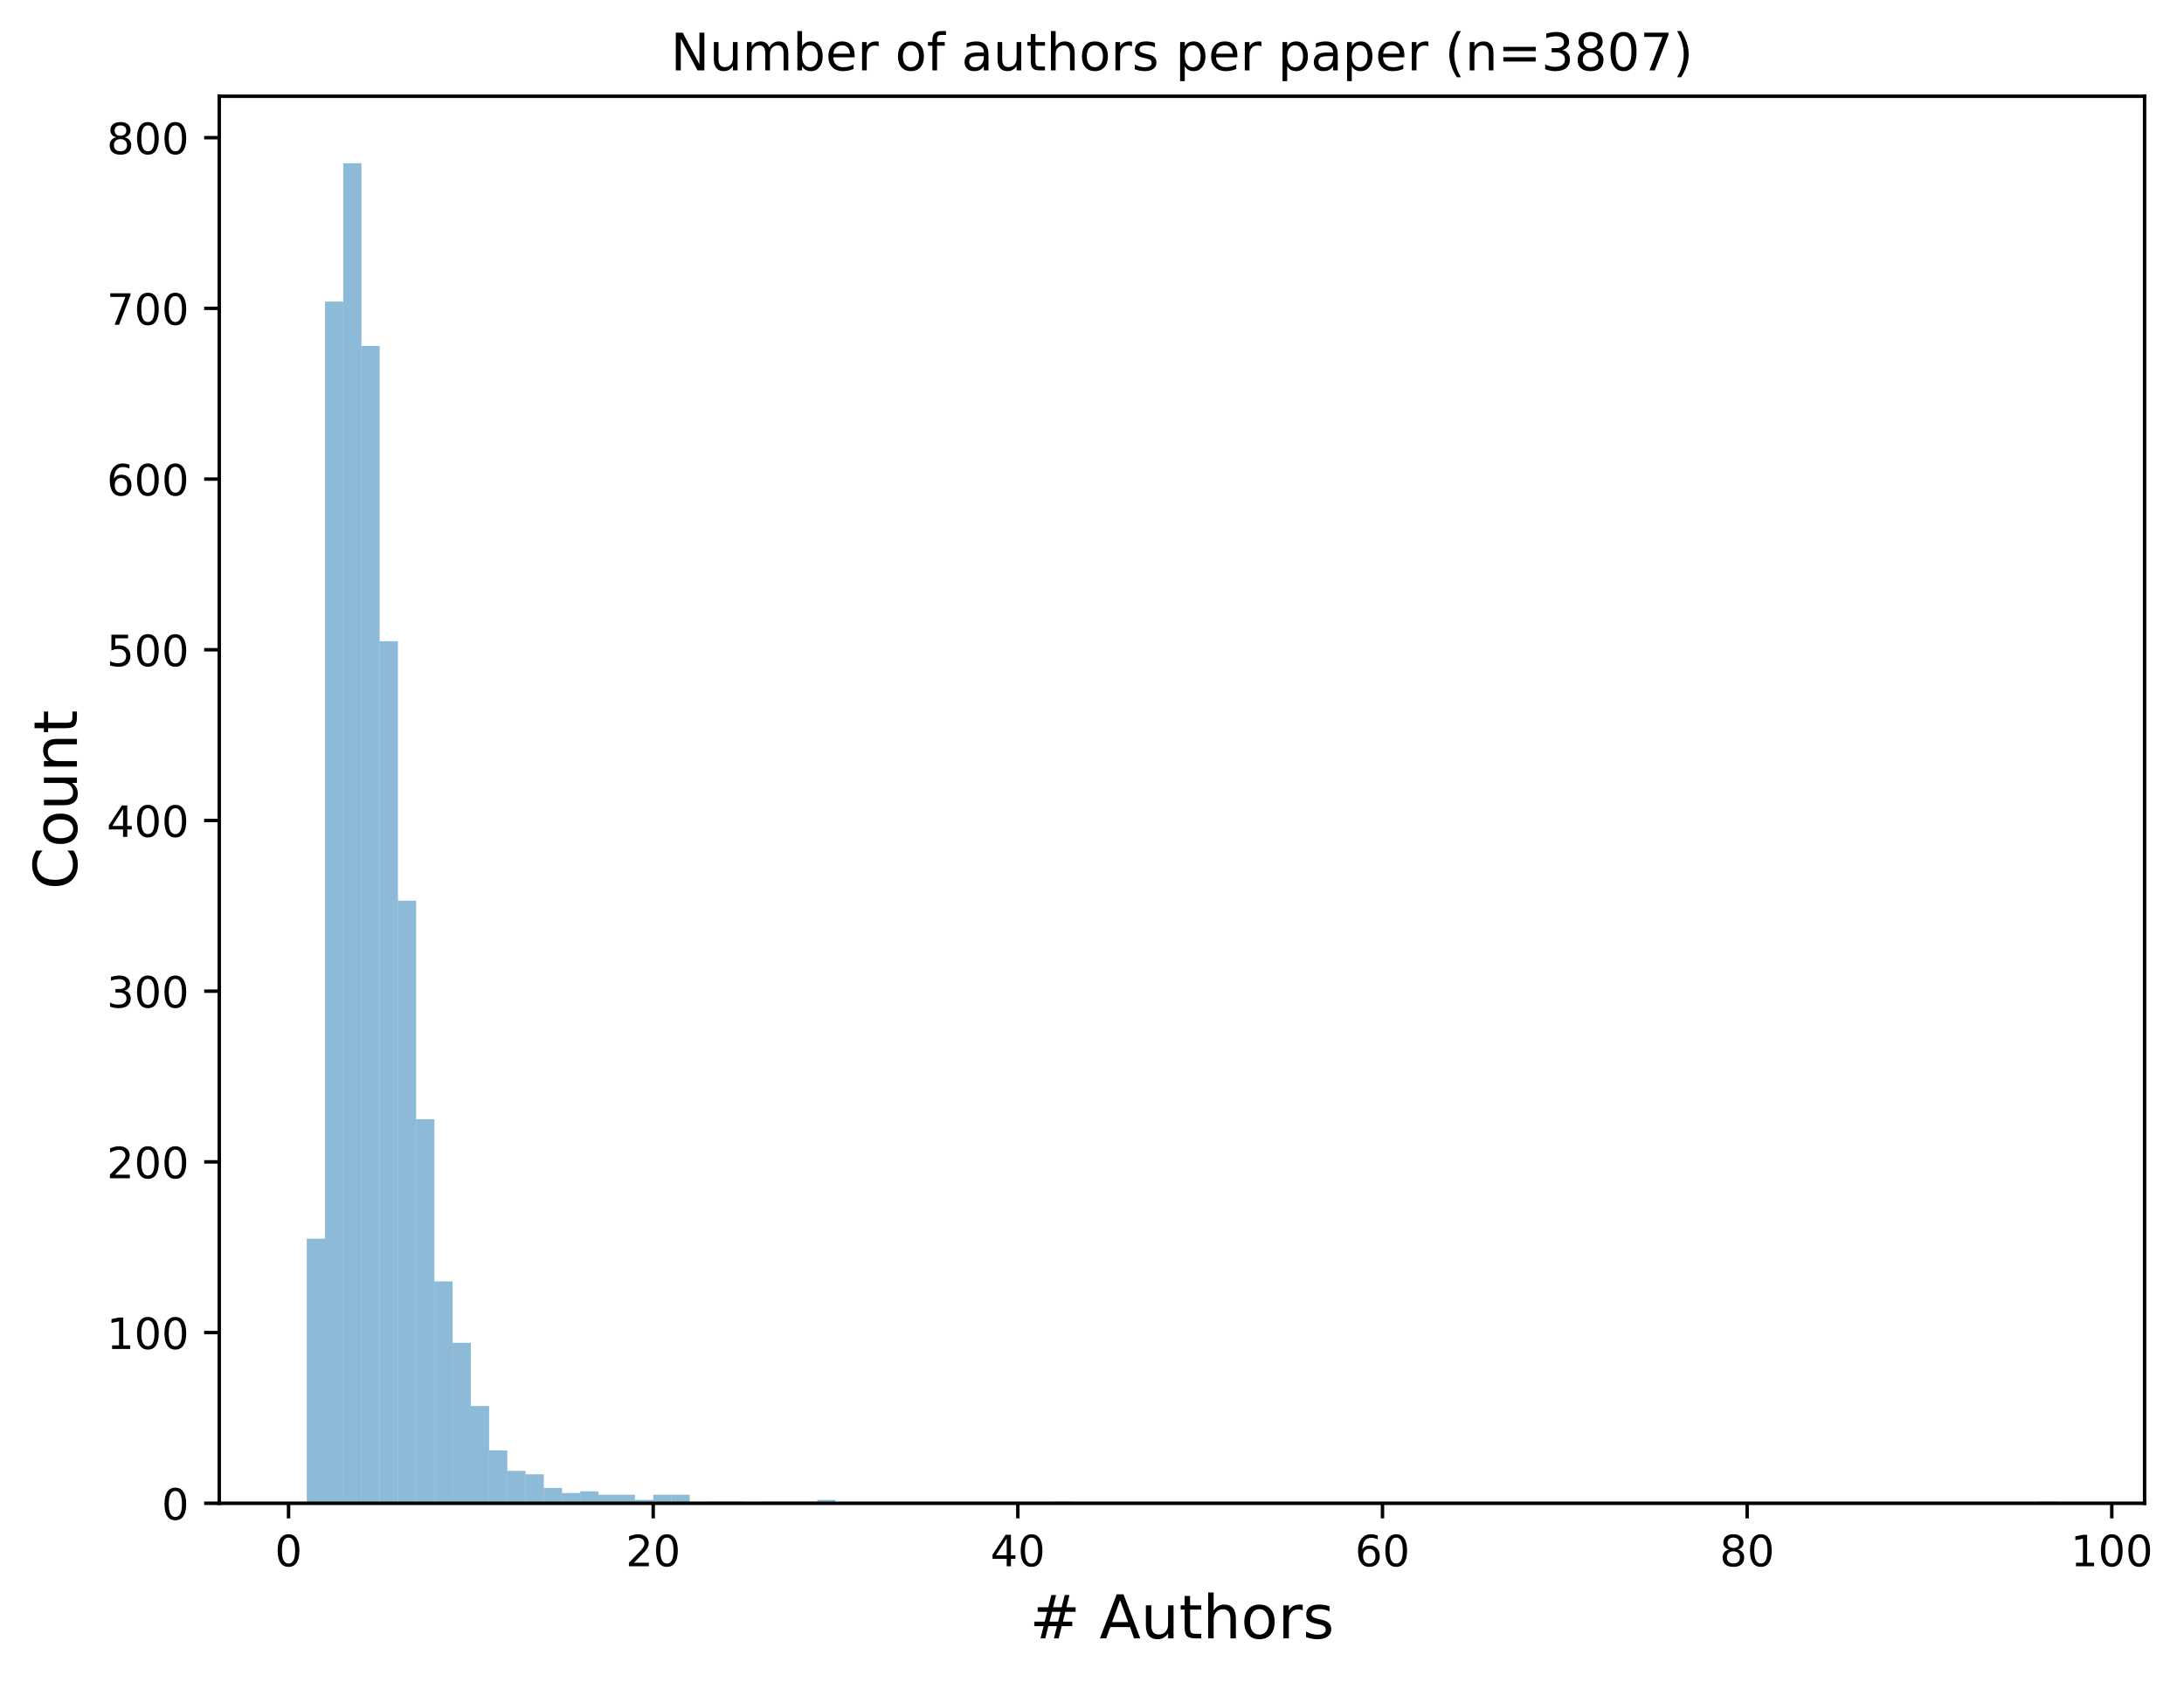 <?xml version="1.0" encoding="utf-8" standalone="no"?>
<!DOCTYPE svg PUBLIC "-//W3C//DTD SVG 1.1//EN"
  "http://www.w3.org/Graphics/SVG/1.1/DTD/svg11.dtd">
<!-- Created with matplotlib (https://matplotlib.org/) -->
<svg height="389.906pt" version="1.1" viewBox="0 0 506.372 389.906" width="506.372pt" xmlns="http://www.w3.org/2000/svg" xmlns:xlink="http://www.w3.org/1999/xlink">
 <defs>
  <style type="text/css">
*{stroke-linecap:butt;stroke-linejoin:round;}
  </style>
 </defs>
 <g id="figure_1">
  <g id="patch_1">
   <path d="M 0 389.906 
L 506.372 389.906 
L 506.372 0 
L 0 0 
z
" style="fill:#ffffff;"/>
  </g>
  <g id="axes_1">
   <g id="patch_2">
    <path d="M 50.837 348.478 
L 497.237 348.478 
L 497.237 22.318 
L 50.837 22.318 
z
" style="fill:#ffffff;"/>
   </g>
   <g id="patch_3">
    <path clip-path="url(#pd2e315e3a5)" d="M 71.128 348.478 
L 75.355 348.478 
L 75.355 287.144 
L 71.128 287.144 
z
" style="fill:#1f77b4;opacity:0.5;"/>
   </g>
   <g id="patch_4">
    <path clip-path="url(#pd2e315e3a5)" d="M 75.355 348.478 
L 79.582 348.478 
L 79.582 69.902 
L 75.355 69.902 
z
" style="fill:#1f77b4;opacity:0.5;"/>
   </g>
   <g id="patch_5">
    <path clip-path="url(#pd2e315e3a5)" d="M 79.582 348.478 
L 83.81 348.478 
L 83.81 37.85 
L 79.582 37.85 
z
" style="fill:#1f77b4;opacity:0.5;"/>
   </g>
   <g id="patch_6">
    <path clip-path="url(#pd2e315e3a5)" d="M 83.81 348.478 
L 88.037 348.478 
L 88.037 80.19 
L 83.81 80.19 
z
" style="fill:#1f77b4;opacity:0.5;"/>
   </g>
   <g id="patch_7">
    <path clip-path="url(#pd2e315e3a5)" d="M 88.037 348.478 
L 92.264 348.478 
L 92.264 148.647 
L 88.037 148.647 
z
" style="fill:#1f77b4;opacity:0.5;"/>
   </g>
   <g id="patch_8">
    <path clip-path="url(#pd2e315e3a5)" d="M 92.264 348.478 
L 96.491 348.478 
L 96.491 208.794 
L 92.264 208.794 
z
" style="fill:#1f77b4;opacity:0.5;"/>
   </g>
   <g id="patch_9">
    <path clip-path="url(#pd2e315e3a5)" d="M 96.491 348.478 
L 100.719 348.478 
L 100.719 259.444 
L 96.491 259.444 
z
" style="fill:#1f77b4;opacity:0.5;"/>
   </g>
   <g id="patch_10">
    <path clip-path="url(#pd2e315e3a5)" d="M 100.719 348.478 
L 104.946 348.478 
L 104.946 297.036 
L 100.719 297.036 
z
" style="fill:#1f77b4;opacity:0.5;"/>
   </g>
   <g id="patch_11">
    <path clip-path="url(#pd2e315e3a5)" d="M 104.946 348.478 
L 109.173 348.478 
L 109.173 311.282 
L 104.946 311.282 
z
" style="fill:#1f77b4;opacity:0.5;"/>
   </g>
   <g id="patch_12">
    <path clip-path="url(#pd2e315e3a5)" d="M 109.173 348.478 
L 113.401 348.478 
L 113.401 325.923 
L 109.173 325.923 
z
" style="fill:#1f77b4;opacity:0.5;"/>
   </g>
   <g id="patch_13">
    <path clip-path="url(#pd2e315e3a5)" d="M 113.401 348.478 
L 117.628 348.478 
L 117.628 336.211 
L 113.401 336.211 
z
" style="fill:#1f77b4;opacity:0.5;"/>
   </g>
   <g id="patch_14">
    <path clip-path="url(#pd2e315e3a5)" d="M 117.628 348.478 
L 121.855 348.478 
L 121.855 340.96 
L 117.628 340.96 
z
" style="fill:#1f77b4;opacity:0.5;"/>
   </g>
   <g id="patch_15">
    <path clip-path="url(#pd2e315e3a5)" d="M 121.855 348.478 
L 126.082 348.478 
L 126.082 341.751 
L 121.855 341.751 
z
" style="fill:#1f77b4;opacity:0.5;"/>
   </g>
   <g id="patch_16">
    <path clip-path="url(#pd2e315e3a5)" d="M 126.082 348.478 
L 130.31 348.478 
L 130.31 344.917 
L 126.082 344.917 
z
" style="fill:#1f77b4;opacity:0.5;"/>
   </g>
   <g id="patch_17">
    <path clip-path="url(#pd2e315e3a5)" d="M 130.31 348.478 
L 134.537 348.478 
L 134.537 346.104 
L 130.31 346.104 
z
" style="fill:#1f77b4;opacity:0.5;"/>
   </g>
   <g id="patch_18">
    <path clip-path="url(#pd2e315e3a5)" d="M 134.537 348.478 
L 138.764 348.478 
L 138.764 345.708 
L 134.537 345.708 
z
" style="fill:#1f77b4;opacity:0.5;"/>
   </g>
   <g id="patch_19">
    <path clip-path="url(#pd2e315e3a5)" d="M 138.764 348.478 
L 142.991 348.478 
L 142.991 346.5 
L 138.764 346.5 
z
" style="fill:#1f77b4;opacity:0.5;"/>
   </g>
   <g id="patch_20">
    <path clip-path="url(#pd2e315e3a5)" d="M 142.991 348.478 
L 147.219 348.478 
L 147.219 346.5 
L 142.991 346.5 
z
" style="fill:#1f77b4;opacity:0.5;"/>
   </g>
   <g id="patch_21">
    <path clip-path="url(#pd2e315e3a5)" d="M 147.219 348.478 
L 151.446 348.478 
L 151.446 347.687 
L 147.219 347.687 
z
" style="fill:#1f77b4;opacity:0.5;"/>
   </g>
   <g id="patch_22">
    <path clip-path="url(#pd2e315e3a5)" d="M 151.446 348.478 
L 155.673 348.478 
L 155.673 346.5 
L 151.446 346.5 
z
" style="fill:#1f77b4;opacity:0.5;"/>
   </g>
   <g id="patch_23">
    <path clip-path="url(#pd2e315e3a5)" d="M 155.673 348.478 
L 159.901 348.478 
L 159.901 346.5 
L 155.673 346.5 
z
" style="fill:#1f77b4;opacity:0.5;"/>
   </g>
   <g id="patch_24">
    <path clip-path="url(#pd2e315e3a5)" d="M 159.901 348.478 
L 164.128 348.478 
L 164.128 348.478 
L 159.901 348.478 
z
" style="fill:#1f77b4;opacity:0.5;"/>
   </g>
   <g id="patch_25">
    <path clip-path="url(#pd2e315e3a5)" d="M 164.128 348.478 
L 168.355 348.478 
L 168.355 348.082 
L 164.128 348.082 
z
" style="fill:#1f77b4;opacity:0.5;"/>
   </g>
   <g id="patch_26">
    <path clip-path="url(#pd2e315e3a5)" d="M 168.355 348.478 
L 172.582 348.478 
L 172.582 348.082 
L 168.355 348.082 
z
" style="fill:#1f77b4;opacity:0.5;"/>
   </g>
   <g id="patch_27">
    <path clip-path="url(#pd2e315e3a5)" d="M 172.582 348.478 
L 176.81 348.478 
L 176.81 348.478 
L 172.582 348.478 
z
" style="fill:#1f77b4;opacity:0.5;"/>
   </g>
   <g id="patch_28">
    <path clip-path="url(#pd2e315e3a5)" d="M 176.81 348.478 
L 181.037 348.478 
L 181.037 348.082 
L 176.81 348.082 
z
" style="fill:#1f77b4;opacity:0.5;"/>
   </g>
   <g id="patch_29">
    <path clip-path="url(#pd2e315e3a5)" d="M 181.037 348.478 
L 185.264 348.478 
L 185.264 348.082 
L 181.037 348.082 
z
" style="fill:#1f77b4;opacity:0.5;"/>
   </g>
   <g id="patch_30">
    <path clip-path="url(#pd2e315e3a5)" d="M 185.264 348.478 
L 189.491 348.478 
L 189.491 348.082 
L 185.264 348.082 
z
" style="fill:#1f77b4;opacity:0.5;"/>
   </g>
   <g id="patch_31">
    <path clip-path="url(#pd2e315e3a5)" d="M 189.491 348.478 
L 193.719 348.478 
L 193.719 347.687 
L 189.491 347.687 
z
" style="fill:#1f77b4;opacity:0.5;"/>
   </g>
   <g id="patch_32">
    <path clip-path="url(#pd2e315e3a5)" d="M 193.719 348.478 
L 197.946 348.478 
L 197.946 348.478 
L 193.719 348.478 
z
" style="fill:#1f77b4;opacity:0.5;"/>
   </g>
   <g id="patch_33">
    <path clip-path="url(#pd2e315e3a5)" d="M 197.946 348.478 
L 202.173 348.478 
L 202.173 348.478 
L 197.946 348.478 
z
" style="fill:#1f77b4;opacity:0.5;"/>
   </g>
   <g id="patch_34">
    <path clip-path="url(#pd2e315e3a5)" d="M 202.173 348.478 
L 206.401 348.478 
L 206.401 348.478 
L 202.173 348.478 
z
" style="fill:#1f77b4;opacity:0.5;"/>
   </g>
   <g id="patch_35">
    <path clip-path="url(#pd2e315e3a5)" d="M 206.401 348.478 
L 210.628 348.478 
L 210.628 348.478 
L 206.401 348.478 
z
" style="fill:#1f77b4;opacity:0.5;"/>
   </g>
   <g id="patch_36">
    <path clip-path="url(#pd2e315e3a5)" d="M 210.628 348.478 
L 214.855 348.478 
L 214.855 348.478 
L 210.628 348.478 
z
" style="fill:#1f77b4;opacity:0.5;"/>
   </g>
   <g id="patch_37">
    <path clip-path="url(#pd2e315e3a5)" d="M 214.855 348.478 
L 219.082 348.478 
L 219.082 348.478 
L 214.855 348.478 
z
" style="fill:#1f77b4;opacity:0.5;"/>
   </g>
   <g id="patch_38">
    <path clip-path="url(#pd2e315e3a5)" d="M 219.082 348.478 
L 223.31 348.478 
L 223.31 348.478 
L 219.082 348.478 
z
" style="fill:#1f77b4;opacity:0.5;"/>
   </g>
   <g id="patch_39">
    <path clip-path="url(#pd2e315e3a5)" d="M 223.31 348.478 
L 227.537 348.478 
L 227.537 348.478 
L 223.31 348.478 
z
" style="fill:#1f77b4;opacity:0.5;"/>
   </g>
   <g id="patch_40">
    <path clip-path="url(#pd2e315e3a5)" d="M 227.537 348.478 
L 231.764 348.478 
L 231.764 348.478 
L 227.537 348.478 
z
" style="fill:#1f77b4;opacity:0.5;"/>
   </g>
   <g id="patch_41">
    <path clip-path="url(#pd2e315e3a5)" d="M 231.764 348.478 
L 235.991 348.478 
L 235.991 348.478 
L 231.764 348.478 
z
" style="fill:#1f77b4;opacity:0.5;"/>
   </g>
   <g id="patch_42">
    <path clip-path="url(#pd2e315e3a5)" d="M 235.991 348.478 
L 240.219 348.478 
L 240.219 348.478 
L 235.991 348.478 
z
" style="fill:#1f77b4;opacity:0.5;"/>
   </g>
   <g id="patch_43">
    <path clip-path="url(#pd2e315e3a5)" d="M 240.219 348.478 
L 244.446 348.478 
L 244.446 348.478 
L 240.219 348.478 
z
" style="fill:#1f77b4;opacity:0.5;"/>
   </g>
   <g id="patch_44">
    <path clip-path="url(#pd2e315e3a5)" d="M 244.446 348.478 
L 248.673 348.478 
L 248.673 348.082 
L 244.446 348.082 
z
" style="fill:#1f77b4;opacity:0.5;"/>
   </g>
   <g id="patch_45">
    <path clip-path="url(#pd2e315e3a5)" d="M 248.673 348.478 
L 252.901 348.478 
L 252.901 348.478 
L 248.673 348.478 
z
" style="fill:#1f77b4;opacity:0.5;"/>
   </g>
   <g id="patch_46">
    <path clip-path="url(#pd2e315e3a5)" d="M 252.901 348.478 
L 257.128 348.478 
L 257.128 348.478 
L 252.901 348.478 
z
" style="fill:#1f77b4;opacity:0.5;"/>
   </g>
   <g id="patch_47">
    <path clip-path="url(#pd2e315e3a5)" d="M 257.128 348.478 
L 261.355 348.478 
L 261.355 348.478 
L 257.128 348.478 
z
" style="fill:#1f77b4;opacity:0.5;"/>
   </g>
   <g id="patch_48">
    <path clip-path="url(#pd2e315e3a5)" d="M 261.355 348.478 
L 265.582 348.478 
L 265.582 348.478 
L 261.355 348.478 
z
" style="fill:#1f77b4;opacity:0.5;"/>
   </g>
   <g id="patch_49">
    <path clip-path="url(#pd2e315e3a5)" d="M 265.582 348.478 
L 269.81 348.478 
L 269.81 348.478 
L 265.582 348.478 
z
" style="fill:#1f77b4;opacity:0.5;"/>
   </g>
   <g id="patch_50">
    <path clip-path="url(#pd2e315e3a5)" d="M 269.81 348.478 
L 274.037 348.478 
L 274.037 348.478 
L 269.81 348.478 
z
" style="fill:#1f77b4;opacity:0.5;"/>
   </g>
   <g id="patch_51">
    <path clip-path="url(#pd2e315e3a5)" d="M 274.037 348.478 
L 278.264 348.478 
L 278.264 348.478 
L 274.037 348.478 
z
" style="fill:#1f77b4;opacity:0.5;"/>
   </g>
   <g id="patch_52">
    <path clip-path="url(#pd2e315e3a5)" d="M 278.264 348.478 
L 282.491 348.478 
L 282.491 348.478 
L 278.264 348.478 
z
" style="fill:#1f77b4;opacity:0.5;"/>
   </g>
   <g id="patch_53">
    <path clip-path="url(#pd2e315e3a5)" d="M 282.491 348.478 
L 286.719 348.478 
L 286.719 348.478 
L 282.491 348.478 
z
" style="fill:#1f77b4;opacity:0.5;"/>
   </g>
   <g id="patch_54">
    <path clip-path="url(#pd2e315e3a5)" d="M 286.719 348.478 
L 290.946 348.478 
L 290.946 348.478 
L 286.719 348.478 
z
" style="fill:#1f77b4;opacity:0.5;"/>
   </g>
   <g id="patch_55">
    <path clip-path="url(#pd2e315e3a5)" d="M 290.946 348.478 
L 295.173 348.478 
L 295.173 348.478 
L 290.946 348.478 
z
" style="fill:#1f77b4;opacity:0.5;"/>
   </g>
   <g id="patch_56">
    <path clip-path="url(#pd2e315e3a5)" d="M 295.173 348.478 
L 299.401 348.478 
L 299.401 348.478 
L 295.173 348.478 
z
" style="fill:#1f77b4;opacity:0.5;"/>
   </g>
   <g id="patch_57">
    <path clip-path="url(#pd2e315e3a5)" d="M 299.401 348.478 
L 303.628 348.478 
L 303.628 348.478 
L 299.401 348.478 
z
" style="fill:#1f77b4;opacity:0.5;"/>
   </g>
   <g id="patch_58">
    <path clip-path="url(#pd2e315e3a5)" d="M 303.628 348.478 
L 307.855 348.478 
L 307.855 348.478 
L 303.628 348.478 
z
" style="fill:#1f77b4;opacity:0.5;"/>
   </g>
   <g id="patch_59">
    <path clip-path="url(#pd2e315e3a5)" d="M 307.855 348.478 
L 312.082 348.478 
L 312.082 348.478 
L 307.855 348.478 
z
" style="fill:#1f77b4;opacity:0.5;"/>
   </g>
   <g id="patch_60">
    <path clip-path="url(#pd2e315e3a5)" d="M 312.082 348.478 
L 316.31 348.478 
L 316.31 348.478 
L 312.082 348.478 
z
" style="fill:#1f77b4;opacity:0.5;"/>
   </g>
   <g id="patch_61">
    <path clip-path="url(#pd2e315e3a5)" d="M 316.31 348.478 
L 320.537 348.478 
L 320.537 348.478 
L 316.31 348.478 
z
" style="fill:#1f77b4;opacity:0.5;"/>
   </g>
   <g id="patch_62">
    <path clip-path="url(#pd2e315e3a5)" d="M 320.537 348.478 
L 324.764 348.478 
L 324.764 348.478 
L 320.537 348.478 
z
" style="fill:#1f77b4;opacity:0.5;"/>
   </g>
   <g id="patch_63">
    <path clip-path="url(#pd2e315e3a5)" d="M 324.764 348.478 
L 328.991 348.478 
L 328.991 348.478 
L 324.764 348.478 
z
" style="fill:#1f77b4;opacity:0.5;"/>
   </g>
   <g id="patch_64">
    <path clip-path="url(#pd2e315e3a5)" d="M 328.991 348.478 
L 333.219 348.478 
L 333.219 348.478 
L 328.991 348.478 
z
" style="fill:#1f77b4;opacity:0.5;"/>
   </g>
   <g id="patch_65">
    <path clip-path="url(#pd2e315e3a5)" d="M 333.219 348.478 
L 337.446 348.478 
L 337.446 348.478 
L 333.219 348.478 
z
" style="fill:#1f77b4;opacity:0.5;"/>
   </g>
   <g id="patch_66">
    <path clip-path="url(#pd2e315e3a5)" d="M 337.446 348.478 
L 341.673 348.478 
L 341.673 348.478 
L 337.446 348.478 
z
" style="fill:#1f77b4;opacity:0.5;"/>
   </g>
   <g id="patch_67">
    <path clip-path="url(#pd2e315e3a5)" d="M 341.673 348.478 
L 345.901 348.478 
L 345.901 348.478 
L 341.673 348.478 
z
" style="fill:#1f77b4;opacity:0.5;"/>
   </g>
   <g id="patch_68">
    <path clip-path="url(#pd2e315e3a5)" d="M 345.901 348.478 
L 350.128 348.478 
L 350.128 348.478 
L 345.901 348.478 
z
" style="fill:#1f77b4;opacity:0.5;"/>
   </g>
   <g id="patch_69">
    <path clip-path="url(#pd2e315e3a5)" d="M 350.128 348.478 
L 354.355 348.478 
L 354.355 348.478 
L 350.128 348.478 
z
" style="fill:#1f77b4;opacity:0.5;"/>
   </g>
   <g id="patch_70">
    <path clip-path="url(#pd2e315e3a5)" d="M 354.355 348.478 
L 358.582 348.478 
L 358.582 348.478 
L 354.355 348.478 
z
" style="fill:#1f77b4;opacity:0.5;"/>
   </g>
   <g id="patch_71">
    <path clip-path="url(#pd2e315e3a5)" d="M 358.582 348.478 
L 362.81 348.478 
L 362.81 348.478 
L 358.582 348.478 
z
" style="fill:#1f77b4;opacity:0.5;"/>
   </g>
   <g id="patch_72">
    <path clip-path="url(#pd2e315e3a5)" d="M 362.81 348.478 
L 367.037 348.478 
L 367.037 348.478 
L 362.81 348.478 
z
" style="fill:#1f77b4;opacity:0.5;"/>
   </g>
   <g id="patch_73">
    <path clip-path="url(#pd2e315e3a5)" d="M 367.037 348.478 
L 371.264 348.478 
L 371.264 348.478 
L 367.037 348.478 
z
" style="fill:#1f77b4;opacity:0.5;"/>
   </g>
   <g id="patch_74">
    <path clip-path="url(#pd2e315e3a5)" d="M 371.264 348.478 
L 375.491 348.478 
L 375.491 348.478 
L 371.264 348.478 
z
" style="fill:#1f77b4;opacity:0.5;"/>
   </g>
   <g id="patch_75">
    <path clip-path="url(#pd2e315e3a5)" d="M 375.491 348.478 
L 379.719 348.478 
L 379.719 348.478 
L 375.491 348.478 
z
" style="fill:#1f77b4;opacity:0.5;"/>
   </g>
   <g id="patch_76">
    <path clip-path="url(#pd2e315e3a5)" d="M 379.719 348.478 
L 383.946 348.478 
L 383.946 348.478 
L 379.719 348.478 
z
" style="fill:#1f77b4;opacity:0.5;"/>
   </g>
   <g id="patch_77">
    <path clip-path="url(#pd2e315e3a5)" d="M 383.946 348.478 
L 388.173 348.478 
L 388.173 348.478 
L 383.946 348.478 
z
" style="fill:#1f77b4;opacity:0.5;"/>
   </g>
   <g id="patch_78">
    <path clip-path="url(#pd2e315e3a5)" d="M 388.173 348.478 
L 392.401 348.478 
L 392.401 348.478 
L 388.173 348.478 
z
" style="fill:#1f77b4;opacity:0.5;"/>
   </g>
   <g id="patch_79">
    <path clip-path="url(#pd2e315e3a5)" d="M 392.401 348.478 
L 396.628 348.478 
L 396.628 348.478 
L 392.401 348.478 
z
" style="fill:#1f77b4;opacity:0.5;"/>
   </g>
   <g id="patch_80">
    <path clip-path="url(#pd2e315e3a5)" d="M 396.628 348.478 
L 400.855 348.478 
L 400.855 348.478 
L 396.628 348.478 
z
" style="fill:#1f77b4;opacity:0.5;"/>
   </g>
   <g id="patch_81">
    <path clip-path="url(#pd2e315e3a5)" d="M 400.855 348.478 
L 405.082 348.478 
L 405.082 348.478 
L 400.855 348.478 
z
" style="fill:#1f77b4;opacity:0.5;"/>
   </g>
   <g id="patch_82">
    <path clip-path="url(#pd2e315e3a5)" d="M 405.082 348.478 
L 409.31 348.478 
L 409.31 348.478 
L 405.082 348.478 
z
" style="fill:#1f77b4;opacity:0.5;"/>
   </g>
   <g id="patch_83">
    <path clip-path="url(#pd2e315e3a5)" d="M 409.31 348.478 
L 413.537 348.478 
L 413.537 348.478 
L 409.31 348.478 
z
" style="fill:#1f77b4;opacity:0.5;"/>
   </g>
   <g id="patch_84">
    <path clip-path="url(#pd2e315e3a5)" d="M 413.537 348.478 
L 417.764 348.478 
L 417.764 348.478 
L 413.537 348.478 
z
" style="fill:#1f77b4;opacity:0.5;"/>
   </g>
   <g id="patch_85">
    <path clip-path="url(#pd2e315e3a5)" d="M 417.764 348.478 
L 421.991 348.478 
L 421.991 348.478 
L 417.764 348.478 
z
" style="fill:#1f77b4;opacity:0.5;"/>
   </g>
   <g id="patch_86">
    <path clip-path="url(#pd2e315e3a5)" d="M 421.991 348.478 
L 426.219 348.478 
L 426.219 348.478 
L 421.991 348.478 
z
" style="fill:#1f77b4;opacity:0.5;"/>
   </g>
   <g id="patch_87">
    <path clip-path="url(#pd2e315e3a5)" d="M 426.219 348.478 
L 430.446 348.478 
L 430.446 348.478 
L 426.219 348.478 
z
" style="fill:#1f77b4;opacity:0.5;"/>
   </g>
   <g id="patch_88">
    <path clip-path="url(#pd2e315e3a5)" d="M 430.446 348.478 
L 434.673 348.478 
L 434.673 348.478 
L 430.446 348.478 
z
" style="fill:#1f77b4;opacity:0.5;"/>
   </g>
   <g id="patch_89">
    <path clip-path="url(#pd2e315e3a5)" d="M 434.673 348.478 
L 438.901 348.478 
L 438.901 348.478 
L 434.673 348.478 
z
" style="fill:#1f77b4;opacity:0.5;"/>
   </g>
   <g id="patch_90">
    <path clip-path="url(#pd2e315e3a5)" d="M 438.901 348.478 
L 443.128 348.478 
L 443.128 348.478 
L 438.901 348.478 
z
" style="fill:#1f77b4;opacity:0.5;"/>
   </g>
   <g id="patch_91">
    <path clip-path="url(#pd2e315e3a5)" d="M 443.128 348.478 
L 447.355 348.478 
L 447.355 348.478 
L 443.128 348.478 
z
" style="fill:#1f77b4;opacity:0.5;"/>
   </g>
   <g id="patch_92">
    <path clip-path="url(#pd2e315e3a5)" d="M 447.355 348.478 
L 451.582 348.478 
L 451.582 348.478 
L 447.355 348.478 
z
" style="fill:#1f77b4;opacity:0.5;"/>
   </g>
   <g id="patch_93">
    <path clip-path="url(#pd2e315e3a5)" d="M 451.582 348.478 
L 455.81 348.478 
L 455.81 348.478 
L 451.582 348.478 
z
" style="fill:#1f77b4;opacity:0.5;"/>
   </g>
   <g id="patch_94">
    <path clip-path="url(#pd2e315e3a5)" d="M 455.81 348.478 
L 460.037 348.478 
L 460.037 348.478 
L 455.81 348.478 
z
" style="fill:#1f77b4;opacity:0.5;"/>
   </g>
   <g id="patch_95">
    <path clip-path="url(#pd2e315e3a5)" d="M 460.037 348.478 
L 464.264 348.478 
L 464.264 348.478 
L 460.037 348.478 
z
" style="fill:#1f77b4;opacity:0.5;"/>
   </g>
   <g id="patch_96">
    <path clip-path="url(#pd2e315e3a5)" d="M 464.264 348.478 
L 468.491 348.478 
L 468.491 348.478 
L 464.264 348.478 
z
" style="fill:#1f77b4;opacity:0.5;"/>
   </g>
   <g id="patch_97">
    <path clip-path="url(#pd2e315e3a5)" d="M 468.491 348.478 
L 472.719 348.478 
L 472.719 348.478 
L 468.491 348.478 
z
" style="fill:#1f77b4;opacity:0.5;"/>
   </g>
   <g id="patch_98">
    <path clip-path="url(#pd2e315e3a5)" d="M 472.719 348.478 
L 476.946 348.478 
L 476.946 348.082 
L 472.719 348.082 
z
" style="fill:#1f77b4;opacity:0.5;"/>
   </g>
   <g id="matplotlib.axis_1">
    <g id="xtick_1">
     <g id="line2d_1">
      <defs>
       <path d="M 0 0 
L 0 3.5 
" id="m0254000ec5" style="stroke:#000000;stroke-width:0.8;"/>
      </defs>
      <g>
       <use style="stroke:#000000;stroke-width:0.8;" x="66.901" xlink:href="#m0254000ec5" y="348.478"/>
      </g>
     </g>
     <g id="text_1">
      <!-- 0 -->
      <defs>
       <path d="M 31.781 66.406 
Q 24.172 66.406 20.328 58.906 
Q 16.5 51.422 16.5 36.375 
Q 16.5 21.391 20.328 13.891 
Q 24.172 6.391 31.781 6.391 
Q 39.453 6.391 43.281 13.891 
Q 47.125 21.391 47.125 36.375 
Q 47.125 51.422 43.281 58.906 
Q 39.453 66.406 31.781 66.406 
z
M 31.781 74.219 
Q 44.047 74.219 50.516 64.516 
Q 56.984 54.828 56.984 36.375 
Q 56.984 17.969 50.516 8.266 
Q 44.047 -1.422 31.781 -1.422 
Q 19.531 -1.422 13.062 8.266 
Q 6.594 17.969 6.594 36.375 
Q 6.594 54.828 13.062 64.516 
Q 19.531 74.219 31.781 74.219 
z
" id="DejaVuSans-48"/>
      </defs>
      <g transform="translate(63.719 363.077)scale(0.1 -0.1)">
       <use xlink:href="#DejaVuSans-48"/>
      </g>
     </g>
    </g>
    <g id="xtick_2">
     <g id="line2d_2">
      <g>
       <use style="stroke:#000000;stroke-width:0.8;" x="151.446" xlink:href="#m0254000ec5" y="348.478"/>
      </g>
     </g>
     <g id="text_2">
      <!-- 20 -->
      <defs>
       <path d="M 19.188 8.297 
L 53.609 8.297 
L 53.609 0 
L 7.328 0 
L 7.328 8.297 
Q 12.938 14.109 22.625 23.891 
Q 32.328 33.688 34.812 36.531 
Q 39.547 41.844 41.422 45.531 
Q 43.312 49.219 43.312 52.781 
Q 43.312 58.594 39.234 62.25 
Q 35.156 65.922 28.609 65.922 
Q 23.969 65.922 18.812 64.312 
Q 13.672 62.703 7.812 59.422 
L 7.812 69.391 
Q 13.766 71.781 18.938 73 
Q 24.125 74.219 28.422 74.219 
Q 39.75 74.219 46.484 68.547 
Q 53.219 62.891 53.219 53.422 
Q 53.219 48.922 51.531 44.891 
Q 49.859 40.875 45.406 35.406 
Q 44.188 33.984 37.641 27.219 
Q 31.109 20.453 19.188 8.297 
z
" id="DejaVuSans-50"/>
      </defs>
      <g transform="translate(145.083 363.077)scale(0.1 -0.1)">
       <use xlink:href="#DejaVuSans-50"/>
       <use x="63.623" xlink:href="#DejaVuSans-48"/>
      </g>
     </g>
    </g>
    <g id="xtick_3">
     <g id="line2d_3">
      <g>
       <use style="stroke:#000000;stroke-width:0.8;" x="235.991" xlink:href="#m0254000ec5" y="348.478"/>
      </g>
     </g>
     <g id="text_3">
      <!-- 40 -->
      <defs>
       <path d="M 37.797 64.312 
L 12.891 25.391 
L 37.797 25.391 
z
M 35.203 72.906 
L 47.609 72.906 
L 47.609 25.391 
L 58.016 25.391 
L 58.016 17.188 
L 47.609 17.188 
L 47.609 0 
L 37.797 0 
L 37.797 17.188 
L 4.891 17.188 
L 4.891 26.703 
z
" id="DejaVuSans-52"/>
      </defs>
      <g transform="translate(229.629 363.077)scale(0.1 -0.1)">
       <use xlink:href="#DejaVuSans-52"/>
       <use x="63.623" xlink:href="#DejaVuSans-48"/>
      </g>
     </g>
    </g>
    <g id="xtick_4">
     <g id="line2d_4">
      <g>
       <use style="stroke:#000000;stroke-width:0.8;" x="320.537" xlink:href="#m0254000ec5" y="348.478"/>
      </g>
     </g>
     <g id="text_4">
      <!-- 60 -->
      <defs>
       <path d="M 33.016 40.375 
Q 26.375 40.375 22.484 35.828 
Q 18.609 31.297 18.609 23.391 
Q 18.609 15.531 22.484 10.953 
Q 26.375 6.391 33.016 6.391 
Q 39.656 6.391 43.531 10.953 
Q 47.406 15.531 47.406 23.391 
Q 47.406 31.297 43.531 35.828 
Q 39.656 40.375 33.016 40.375 
z
M 52.594 71.297 
L 52.594 62.312 
Q 48.875 64.062 45.094 64.984 
Q 41.312 65.922 37.594 65.922 
Q 27.828 65.922 22.672 59.328 
Q 17.531 52.734 16.797 39.406 
Q 19.672 43.656 24.016 45.922 
Q 28.375 48.188 33.594 48.188 
Q 44.578 48.188 50.953 41.516 
Q 57.328 34.859 57.328 23.391 
Q 57.328 12.156 50.688 5.359 
Q 44.047 -1.422 33.016 -1.422 
Q 20.359 -1.422 13.672 8.266 
Q 6.984 17.969 6.984 36.375 
Q 6.984 53.656 15.188 63.938 
Q 23.391 74.219 37.203 74.219 
Q 40.922 74.219 44.703 73.484 
Q 48.484 72.75 52.594 71.297 
z
" id="DejaVuSans-54"/>
      </defs>
      <g transform="translate(314.174 363.077)scale(0.1 -0.1)">
       <use xlink:href="#DejaVuSans-54"/>
       <use x="63.623" xlink:href="#DejaVuSans-48"/>
      </g>
     </g>
    </g>
    <g id="xtick_5">
     <g id="line2d_5">
      <g>
       <use style="stroke:#000000;stroke-width:0.8;" x="405.082" xlink:href="#m0254000ec5" y="348.478"/>
      </g>
     </g>
     <g id="text_5">
      <!-- 80 -->
      <defs>
       <path d="M 31.781 34.625 
Q 24.75 34.625 20.719 30.859 
Q 16.703 27.094 16.703 20.516 
Q 16.703 13.922 20.719 10.156 
Q 24.75 6.391 31.781 6.391 
Q 38.812 6.391 42.859 10.172 
Q 46.922 13.969 46.922 20.516 
Q 46.922 27.094 42.891 30.859 
Q 38.875 34.625 31.781 34.625 
z
M 21.922 38.812 
Q 15.578 40.375 12.031 44.719 
Q 8.5 49.078 8.5 55.328 
Q 8.5 64.062 14.719 69.141 
Q 20.953 74.219 31.781 74.219 
Q 42.672 74.219 48.875 69.141 
Q 55.078 64.062 55.078 55.328 
Q 55.078 49.078 51.531 44.719 
Q 48 40.375 41.703 38.812 
Q 48.828 37.156 52.797 32.312 
Q 56.781 27.484 56.781 20.516 
Q 56.781 9.906 50.312 4.234 
Q 43.844 -1.422 31.781 -1.422 
Q 19.734 -1.422 13.25 4.234 
Q 6.781 9.906 6.781 20.516 
Q 6.781 27.484 10.781 32.312 
Q 14.797 37.156 21.922 38.812 
z
M 18.312 54.391 
Q 18.312 48.734 21.844 45.562 
Q 25.391 42.391 31.781 42.391 
Q 38.141 42.391 41.719 45.562 
Q 45.312 48.734 45.312 54.391 
Q 45.312 60.062 41.719 63.234 
Q 38.141 66.406 31.781 66.406 
Q 25.391 66.406 21.844 63.234 
Q 18.312 60.062 18.312 54.391 
z
" id="DejaVuSans-56"/>
      </defs>
      <g transform="translate(398.72 363.077)scale(0.1 -0.1)">
       <use xlink:href="#DejaVuSans-56"/>
       <use x="63.623" xlink:href="#DejaVuSans-48"/>
      </g>
     </g>
    </g>
    <g id="xtick_6">
     <g id="line2d_6">
      <g>
       <use style="stroke:#000000;stroke-width:0.8;" x="489.628" xlink:href="#m0254000ec5" y="348.478"/>
      </g>
     </g>
     <g id="text_6">
      <!-- 100 -->
      <defs>
       <path d="M 12.406 8.297 
L 28.516 8.297 
L 28.516 63.922 
L 10.984 60.406 
L 10.984 69.391 
L 28.422 72.906 
L 38.281 72.906 
L 38.281 8.297 
L 54.391 8.297 
L 54.391 0 
L 12.406 0 
z
" id="DejaVuSans-49"/>
      </defs>
      <g transform="translate(480.084 363.077)scale(0.1 -0.1)">
       <use xlink:href="#DejaVuSans-49"/>
       <use x="63.623" xlink:href="#DejaVuSans-48"/>
       <use x="127.246" xlink:href="#DejaVuSans-48"/>
      </g>
     </g>
    </g>
    <g id="text_7">
     <!-- # Authors -->
     <defs>
      <path d="M 51.125 44 
L 36.922 44 
L 32.812 27.688 
L 47.125 27.688 
z
M 43.797 71.781 
L 38.719 51.516 
L 52.984 51.516 
L 58.109 71.781 
L 65.922 71.781 
L 60.891 51.516 
L 76.125 51.516 
L 76.125 44 
L 58.984 44 
L 54.984 27.688 
L 70.516 27.688 
L 70.516 20.219 
L 53.078 20.219 
L 48 0 
L 40.188 0 
L 45.219 20.219 
L 30.906 20.219 
L 25.875 0 
L 18.016 0 
L 23.094 20.219 
L 7.719 20.219 
L 7.719 27.688 
L 24.906 27.688 
L 29 44 
L 13.281 44 
L 13.281 51.516 
L 30.906 51.516 
L 35.891 71.781 
z
" id="DejaVuSans-35"/>
      <path id="DejaVuSans-32"/>
      <path d="M 34.188 63.188 
L 20.797 26.906 
L 47.609 26.906 
z
M 28.609 72.906 
L 39.797 72.906 
L 67.578 0 
L 57.328 0 
L 50.688 18.703 
L 17.828 18.703 
L 11.188 0 
L 0.781 0 
z
" id="DejaVuSans-65"/>
      <path d="M 8.5 21.578 
L 8.5 54.688 
L 17.484 54.688 
L 17.484 21.922 
Q 17.484 14.156 20.5 10.266 
Q 23.531 6.391 29.594 6.391 
Q 36.859 6.391 41.078 11.031 
Q 45.312 15.672 45.312 23.688 
L 45.312 54.688 
L 54.297 54.688 
L 54.297 0 
L 45.312 0 
L 45.312 8.406 
Q 42.047 3.422 37.719 1 
Q 33.406 -1.422 27.688 -1.422 
Q 18.266 -1.422 13.375 4.438 
Q 8.5 10.297 8.5 21.578 
z
M 31.109 56 
z
" id="DejaVuSans-117"/>
      <path d="M 18.312 70.219 
L 18.312 54.688 
L 36.812 54.688 
L 36.812 47.703 
L 18.312 47.703 
L 18.312 18.016 
Q 18.312 11.328 20.141 9.422 
Q 21.969 7.516 27.594 7.516 
L 36.812 7.516 
L 36.812 0 
L 27.594 0 
Q 17.188 0 13.234 3.875 
Q 9.281 7.766 9.281 18.016 
L 9.281 47.703 
L 2.688 47.703 
L 2.688 54.688 
L 9.281 54.688 
L 9.281 70.219 
z
" id="DejaVuSans-116"/>
      <path d="M 54.891 33.016 
L 54.891 0 
L 45.906 0 
L 45.906 32.719 
Q 45.906 40.484 42.875 44.328 
Q 39.844 48.188 33.797 48.188 
Q 26.516 48.188 22.312 43.547 
Q 18.109 38.922 18.109 30.906 
L 18.109 0 
L 9.078 0 
L 9.078 75.984 
L 18.109 75.984 
L 18.109 46.188 
Q 21.344 51.125 25.703 53.562 
Q 30.078 56 35.797 56 
Q 45.219 56 50.047 50.172 
Q 54.891 44.344 54.891 33.016 
z
" id="DejaVuSans-104"/>
      <path d="M 30.609 48.391 
Q 23.391 48.391 19.188 42.75 
Q 14.984 37.109 14.984 27.297 
Q 14.984 17.484 19.156 11.844 
Q 23.344 6.203 30.609 6.203 
Q 37.797 6.203 41.984 11.859 
Q 46.188 17.531 46.188 27.297 
Q 46.188 37.016 41.984 42.703 
Q 37.797 48.391 30.609 48.391 
z
M 30.609 56 
Q 42.328 56 49.016 48.375 
Q 55.719 40.766 55.719 27.297 
Q 55.719 13.875 49.016 6.219 
Q 42.328 -1.422 30.609 -1.422 
Q 18.844 -1.422 12.172 6.219 
Q 5.516 13.875 5.516 27.297 
Q 5.516 40.766 12.172 48.375 
Q 18.844 56 30.609 56 
z
" id="DejaVuSans-111"/>
      <path d="M 41.109 46.297 
Q 39.594 47.172 37.812 47.578 
Q 36.031 48 33.891 48 
Q 26.266 48 22.188 43.047 
Q 18.109 38.094 18.109 28.812 
L 18.109 0 
L 9.078 0 
L 9.078 54.688 
L 18.109 54.688 
L 18.109 46.188 
Q 20.953 51.172 25.484 53.578 
Q 30.031 56 36.531 56 
Q 37.453 56 38.578 55.875 
Q 39.703 55.766 41.062 55.516 
z
" id="DejaVuSans-114"/>
      <path d="M 44.281 53.078 
L 44.281 44.578 
Q 40.484 46.531 36.375 47.5 
Q 32.281 48.484 27.875 48.484 
Q 21.188 48.484 17.844 46.438 
Q 14.5 44.391 14.5 40.281 
Q 14.5 37.156 16.891 35.375 
Q 19.281 33.594 26.516 31.984 
L 29.594 31.297 
Q 39.156 29.25 43.188 25.516 
Q 47.219 21.781 47.219 15.094 
Q 47.219 7.469 41.188 3.016 
Q 35.156 -1.422 24.609 -1.422 
Q 20.219 -1.422 15.453 -0.562 
Q 10.688 0.297 5.422 2 
L 5.422 11.281 
Q 10.406 8.688 15.234 7.391 
Q 20.062 6.109 24.812 6.109 
Q 31.156 6.109 34.562 8.281 
Q 37.984 10.453 37.984 14.406 
Q 37.984 18.062 35.516 20.016 
Q 33.062 21.969 24.703 23.781 
L 21.578 24.516 
Q 13.234 26.266 9.516 29.906 
Q 5.812 33.547 5.812 39.891 
Q 5.812 47.609 11.281 51.797 
Q 16.75 56 26.812 56 
Q 31.781 56 36.172 55.266 
Q 40.578 54.547 44.281 53.078 
z
" id="DejaVuSans-115"/>
     </defs>
     <g transform="translate(238.734 379.794)scale(0.14 -0.14)">
      <use xlink:href="#DejaVuSans-35"/>
      <use x="83.789" xlink:href="#DejaVuSans-32"/>
      <use x="115.576" xlink:href="#DejaVuSans-65"/>
      <use x="183.984" xlink:href="#DejaVuSans-117"/>
      <use x="247.363" xlink:href="#DejaVuSans-116"/>
      <use x="286.572" xlink:href="#DejaVuSans-104"/>
      <use x="349.951" xlink:href="#DejaVuSans-111"/>
      <use x="411.133" xlink:href="#DejaVuSans-114"/>
      <use x="452.246" xlink:href="#DejaVuSans-115"/>
     </g>
    </g>
   </g>
   <g id="matplotlib.axis_2">
    <g id="ytick_1">
     <g id="line2d_7">
      <defs>
       <path d="M 0 0 
L -3.5 0 
" id="m522efe9c13" style="stroke:#000000;stroke-width:0.8;"/>
      </defs>
      <g>
       <use style="stroke:#000000;stroke-width:0.8;" x="50.837" xlink:href="#m522efe9c13" y="348.478"/>
      </g>
     </g>
     <g id="text_8">
      <!-- 0 -->
      <g transform="translate(37.474 352.277)scale(0.1 -0.1)">
       <use xlink:href="#DejaVuSans-48"/>
      </g>
     </g>
    </g>
    <g id="ytick_2">
     <g id="line2d_8">
      <g>
       <use style="stroke:#000000;stroke-width:0.8;" x="50.837" xlink:href="#m522efe9c13" y="308.908"/>
      </g>
     </g>
     <g id="text_9">
      <!-- 100 -->
      <g transform="translate(24.749 312.707)scale(0.1 -0.1)">
       <use xlink:href="#DejaVuSans-49"/>
       <use x="63.623" xlink:href="#DejaVuSans-48"/>
       <use x="127.246" xlink:href="#DejaVuSans-48"/>
      </g>
     </g>
    </g>
    <g id="ytick_3">
     <g id="line2d_9">
      <g>
       <use style="stroke:#000000;stroke-width:0.8;" x="50.837" xlink:href="#m522efe9c13" y="269.337"/>
      </g>
     </g>
     <g id="text_10">
      <!-- 200 -->
      <g transform="translate(24.749 273.136)scale(0.1 -0.1)">
       <use xlink:href="#DejaVuSans-50"/>
       <use x="63.623" xlink:href="#DejaVuSans-48"/>
       <use x="127.246" xlink:href="#DejaVuSans-48"/>
      </g>
     </g>
    </g>
    <g id="ytick_4">
     <g id="line2d_10">
      <g>
       <use style="stroke:#000000;stroke-width:0.8;" x="50.837" xlink:href="#m522efe9c13" y="229.767"/>
      </g>
     </g>
     <g id="text_11">
      <!-- 300 -->
      <defs>
       <path d="M 40.578 39.312 
Q 47.656 37.797 51.625 33 
Q 55.609 28.219 55.609 21.188 
Q 55.609 10.406 48.188 4.484 
Q 40.766 -1.422 27.094 -1.422 
Q 22.516 -1.422 17.656 -0.516 
Q 12.797 0.391 7.625 2.203 
L 7.625 11.719 
Q 11.719 9.328 16.594 8.109 
Q 21.484 6.891 26.812 6.891 
Q 36.078 6.891 40.938 10.547 
Q 45.797 14.203 45.797 21.188 
Q 45.797 27.641 41.281 31.266 
Q 36.766 34.906 28.719 34.906 
L 20.219 34.906 
L 20.219 43.016 
L 29.109 43.016 
Q 36.375 43.016 40.234 45.922 
Q 44.094 48.828 44.094 54.297 
Q 44.094 59.906 40.109 62.906 
Q 36.141 65.922 28.719 65.922 
Q 24.656 65.922 20.016 65.031 
Q 15.375 64.156 9.812 62.312 
L 9.812 71.094 
Q 15.438 72.656 20.344 73.438 
Q 25.25 74.219 29.594 74.219 
Q 40.828 74.219 47.359 69.109 
Q 53.906 64.016 53.906 55.328 
Q 53.906 49.266 50.438 45.094 
Q 46.969 40.922 40.578 39.312 
z
" id="DejaVuSans-51"/>
      </defs>
      <g transform="translate(24.749 233.566)scale(0.1 -0.1)">
       <use xlink:href="#DejaVuSans-51"/>
       <use x="63.623" xlink:href="#DejaVuSans-48"/>
       <use x="127.246" xlink:href="#DejaVuSans-48"/>
      </g>
     </g>
    </g>
    <g id="ytick_5">
     <g id="line2d_11">
      <g>
       <use style="stroke:#000000;stroke-width:0.8;" x="50.837" xlink:href="#m522efe9c13" y="190.196"/>
      </g>
     </g>
     <g id="text_12">
      <!-- 400 -->
      <g transform="translate(24.749 193.995)scale(0.1 -0.1)">
       <use xlink:href="#DejaVuSans-52"/>
       <use x="63.623" xlink:href="#DejaVuSans-48"/>
       <use x="127.246" xlink:href="#DejaVuSans-48"/>
      </g>
     </g>
    </g>
    <g id="ytick_6">
     <g id="line2d_12">
      <g>
       <use style="stroke:#000000;stroke-width:0.8;" x="50.837" xlink:href="#m522efe9c13" y="150.626"/>
      </g>
     </g>
     <g id="text_13">
      <!-- 500 -->
      <defs>
       <path d="M 10.797 72.906 
L 49.516 72.906 
L 49.516 64.594 
L 19.828 64.594 
L 19.828 46.734 
Q 21.969 47.469 24.109 47.828 
Q 26.266 48.188 28.422 48.188 
Q 40.625 48.188 47.75 41.5 
Q 54.891 34.812 54.891 23.391 
Q 54.891 11.625 47.562 5.094 
Q 40.234 -1.422 26.906 -1.422 
Q 22.312 -1.422 17.547 -0.641 
Q 12.797 0.141 7.719 1.703 
L 7.719 11.625 
Q 12.109 9.234 16.797 8.062 
Q 21.484 6.891 26.703 6.891 
Q 35.156 6.891 40.078 11.328 
Q 45.016 15.766 45.016 23.391 
Q 45.016 31 40.078 35.438 
Q 35.156 39.891 26.703 39.891 
Q 22.75 39.891 18.812 39.016 
Q 14.891 38.141 10.797 36.281 
z
" id="DejaVuSans-53"/>
      </defs>
      <g transform="translate(24.749 154.425)scale(0.1 -0.1)">
       <use xlink:href="#DejaVuSans-53"/>
       <use x="63.623" xlink:href="#DejaVuSans-48"/>
       <use x="127.246" xlink:href="#DejaVuSans-48"/>
      </g>
     </g>
    </g>
    <g id="ytick_7">
     <g id="line2d_13">
      <g>
       <use style="stroke:#000000;stroke-width:0.8;" x="50.837" xlink:href="#m522efe9c13" y="111.055"/>
      </g>
     </g>
     <g id="text_14">
      <!-- 600 -->
      <g transform="translate(24.749 114.854)scale(0.1 -0.1)">
       <use xlink:href="#DejaVuSans-54"/>
       <use x="63.623" xlink:href="#DejaVuSans-48"/>
       <use x="127.246" xlink:href="#DejaVuSans-48"/>
      </g>
     </g>
    </g>
    <g id="ytick_8">
     <g id="line2d_14">
      <g>
       <use style="stroke:#000000;stroke-width:0.8;" x="50.837" xlink:href="#m522efe9c13" y="71.484"/>
      </g>
     </g>
     <g id="text_15">
      <!-- 700 -->
      <defs>
       <path d="M 8.203 72.906 
L 55.078 72.906 
L 55.078 68.703 
L 28.609 0 
L 18.312 0 
L 43.219 64.594 
L 8.203 64.594 
z
" id="DejaVuSans-55"/>
      </defs>
      <g transform="translate(24.749 75.284)scale(0.1 -0.1)">
       <use xlink:href="#DejaVuSans-55"/>
       <use x="63.623" xlink:href="#DejaVuSans-48"/>
       <use x="127.246" xlink:href="#DejaVuSans-48"/>
      </g>
     </g>
    </g>
    <g id="ytick_9">
     <g id="line2d_15">
      <g>
       <use style="stroke:#000000;stroke-width:0.8;" x="50.837" xlink:href="#m522efe9c13" y="31.914"/>
      </g>
     </g>
     <g id="text_16">
      <!-- 800 -->
      <g transform="translate(24.749 35.713)scale(0.1 -0.1)">
       <use xlink:href="#DejaVuSans-56"/>
       <use x="63.623" xlink:href="#DejaVuSans-48"/>
       <use x="127.246" xlink:href="#DejaVuSans-48"/>
      </g>
     </g>
    </g>
    <g id="text_17">
     <!-- Count -->
     <defs>
      <path d="M 64.406 67.281 
L 64.406 56.891 
Q 59.422 61.531 53.781 63.812 
Q 48.141 66.109 41.797 66.109 
Q 29.297 66.109 22.656 58.469 
Q 16.016 50.828 16.016 36.375 
Q 16.016 21.969 22.656 14.328 
Q 29.297 6.688 41.797 6.688 
Q 48.141 6.688 53.781 8.984 
Q 59.422 11.281 64.406 15.922 
L 64.406 5.609 
Q 59.234 2.094 53.438 0.328 
Q 47.656 -1.422 41.219 -1.422 
Q 24.656 -1.422 15.125 8.703 
Q 5.609 18.844 5.609 36.375 
Q 5.609 53.953 15.125 64.078 
Q 24.656 74.219 41.219 74.219 
Q 47.75 74.219 53.531 72.484 
Q 59.328 70.75 64.406 67.281 
z
" id="DejaVuSans-67"/>
      <path d="M 54.891 33.016 
L 54.891 0 
L 45.906 0 
L 45.906 32.719 
Q 45.906 40.484 42.875 44.328 
Q 39.844 48.188 33.797 48.188 
Q 26.516 48.188 22.312 43.547 
Q 18.109 38.922 18.109 30.906 
L 18.109 0 
L 9.078 0 
L 9.078 54.688 
L 18.109 54.688 
L 18.109 46.188 
Q 21.344 51.125 25.703 53.562 
Q 30.078 56 35.797 56 
Q 45.219 56 50.047 50.172 
Q 54.891 44.344 54.891 33.016 
z
" id="DejaVuSans-110"/>
     </defs>
     <g transform="translate(17.838 206.186)rotate(-90)scale(0.14 -0.14)">
      <use xlink:href="#DejaVuSans-67"/>
      <use x="69.824" xlink:href="#DejaVuSans-111"/>
      <use x="131.006" xlink:href="#DejaVuSans-117"/>
      <use x="194.385" xlink:href="#DejaVuSans-110"/>
      <use x="257.764" xlink:href="#DejaVuSans-116"/>
     </g>
    </g>
   </g>
   <g id="patch_99">
    <path d="M 50.837 348.478 
L 50.837 22.318 
" style="fill:none;stroke:#000000;stroke-linecap:square;stroke-linejoin:miter;stroke-width:0.8;"/>
   </g>
   <g id="patch_100">
    <path d="M 497.237 348.478 
L 497.237 22.318 
" style="fill:none;stroke:#000000;stroke-linecap:square;stroke-linejoin:miter;stroke-width:0.8;"/>
   </g>
   <g id="patch_101">
    <path d="M 50.837 348.478 
L 497.237 348.478 
" style="fill:none;stroke:#000000;stroke-linecap:square;stroke-linejoin:miter;stroke-width:0.8;"/>
   </g>
   <g id="patch_102">
    <path d="M 50.837 22.318 
L 497.237 22.318 
" style="fill:none;stroke:#000000;stroke-linecap:square;stroke-linejoin:miter;stroke-width:0.8;"/>
   </g>
   <g id="text_18">
    <!-- Number of authors per paper (n=3807) -->
    <defs>
     <path d="M 9.812 72.906 
L 23.094 72.906 
L 55.422 11.922 
L 55.422 72.906 
L 64.984 72.906 
L 64.984 0 
L 51.703 0 
L 19.391 60.984 
L 19.391 0 
L 9.812 0 
z
" id="DejaVuSans-78"/>
     <path d="M 52 44.188 
Q 55.375 50.25 60.062 53.125 
Q 64.75 56 71.094 56 
Q 79.641 56 84.281 50.016 
Q 88.922 44.047 88.922 33.016 
L 88.922 0 
L 79.891 0 
L 79.891 32.719 
Q 79.891 40.578 77.094 44.375 
Q 74.312 48.188 68.609 48.188 
Q 61.625 48.188 57.562 43.547 
Q 53.516 38.922 53.516 30.906 
L 53.516 0 
L 44.484 0 
L 44.484 32.719 
Q 44.484 40.625 41.703 44.406 
Q 38.922 48.188 33.109 48.188 
Q 26.219 48.188 22.156 43.531 
Q 18.109 38.875 18.109 30.906 
L 18.109 0 
L 9.078 0 
L 9.078 54.688 
L 18.109 54.688 
L 18.109 46.188 
Q 21.188 51.219 25.484 53.609 
Q 29.781 56 35.688 56 
Q 41.656 56 45.828 52.969 
Q 50 49.953 52 44.188 
z
" id="DejaVuSans-109"/>
     <path d="M 48.688 27.297 
Q 48.688 37.203 44.609 42.844 
Q 40.531 48.484 33.406 48.484 
Q 26.266 48.484 22.188 42.844 
Q 18.109 37.203 18.109 27.297 
Q 18.109 17.391 22.188 11.75 
Q 26.266 6.109 33.406 6.109 
Q 40.531 6.109 44.609 11.75 
Q 48.688 17.391 48.688 27.297 
z
M 18.109 46.391 
Q 20.953 51.266 25.266 53.625 
Q 29.594 56 35.594 56 
Q 45.562 56 51.781 48.094 
Q 58.016 40.188 58.016 27.297 
Q 58.016 14.406 51.781 6.484 
Q 45.562 -1.422 35.594 -1.422 
Q 29.594 -1.422 25.266 0.953 
Q 20.953 3.328 18.109 8.203 
L 18.109 0 
L 9.078 0 
L 9.078 75.984 
L 18.109 75.984 
z
" id="DejaVuSans-98"/>
     <path d="M 56.203 29.594 
L 56.203 25.203 
L 14.891 25.203 
Q 15.484 15.922 20.484 11.062 
Q 25.484 6.203 34.422 6.203 
Q 39.594 6.203 44.453 7.469 
Q 49.312 8.734 54.109 11.281 
L 54.109 2.781 
Q 49.266 0.734 44.188 -0.344 
Q 39.109 -1.422 33.891 -1.422 
Q 20.797 -1.422 13.156 6.188 
Q 5.516 13.812 5.516 26.812 
Q 5.516 40.234 12.766 48.109 
Q 20.016 56 32.328 56 
Q 43.359 56 49.781 48.891 
Q 56.203 41.797 56.203 29.594 
z
M 47.219 32.234 
Q 47.125 39.594 43.094 43.984 
Q 39.062 48.391 32.422 48.391 
Q 24.906 48.391 20.391 44.141 
Q 15.875 39.891 15.188 32.172 
z
" id="DejaVuSans-101"/>
     <path d="M 37.109 75.984 
L 37.109 68.5 
L 28.516 68.5 
Q 23.688 68.5 21.797 66.547 
Q 19.922 64.594 19.922 59.516 
L 19.922 54.688 
L 34.719 54.688 
L 34.719 47.703 
L 19.922 47.703 
L 19.922 0 
L 10.891 0 
L 10.891 47.703 
L 2.297 47.703 
L 2.297 54.688 
L 10.891 54.688 
L 10.891 58.5 
Q 10.891 67.625 15.141 71.797 
Q 19.391 75.984 28.609 75.984 
z
" id="DejaVuSans-102"/>
     <path d="M 34.281 27.484 
Q 23.391 27.484 19.188 25 
Q 14.984 22.516 14.984 16.5 
Q 14.984 11.719 18.141 8.906 
Q 21.297 6.109 26.703 6.109 
Q 34.188 6.109 38.703 11.406 
Q 43.219 16.703 43.219 25.484 
L 43.219 27.484 
z
M 52.203 31.203 
L 52.203 0 
L 43.219 0 
L 43.219 8.297 
Q 40.141 3.328 35.547 0.953 
Q 30.953 -1.422 24.312 -1.422 
Q 15.922 -1.422 10.953 3.297 
Q 6 8.016 6 15.922 
Q 6 25.141 12.172 29.828 
Q 18.359 34.516 30.609 34.516 
L 43.219 34.516 
L 43.219 35.406 
Q 43.219 41.609 39.141 45 
Q 35.062 48.391 27.688 48.391 
Q 23 48.391 18.547 47.266 
Q 14.109 46.141 10.016 43.891 
L 10.016 52.203 
Q 14.938 54.109 19.578 55.047 
Q 24.219 56 28.609 56 
Q 40.484 56 46.344 49.844 
Q 52.203 43.703 52.203 31.203 
z
" id="DejaVuSans-97"/>
     <path d="M 18.109 8.203 
L 18.109 -20.797 
L 9.078 -20.797 
L 9.078 54.688 
L 18.109 54.688 
L 18.109 46.391 
Q 20.953 51.266 25.266 53.625 
Q 29.594 56 35.594 56 
Q 45.562 56 51.781 48.094 
Q 58.016 40.188 58.016 27.297 
Q 58.016 14.406 51.781 6.484 
Q 45.562 -1.422 35.594 -1.422 
Q 29.594 -1.422 25.266 0.953 
Q 20.953 3.328 18.109 8.203 
z
M 48.688 27.297 
Q 48.688 37.203 44.609 42.844 
Q 40.531 48.484 33.406 48.484 
Q 26.266 48.484 22.188 42.844 
Q 18.109 37.203 18.109 27.297 
Q 18.109 17.391 22.188 11.75 
Q 26.266 6.109 33.406 6.109 
Q 40.531 6.109 44.609 11.75 
Q 48.688 17.391 48.688 27.297 
z
" id="DejaVuSans-112"/>
     <path d="M 31 75.875 
Q 24.469 64.656 21.281 53.656 
Q 18.109 42.672 18.109 31.391 
Q 18.109 20.125 21.312 9.062 
Q 24.516 -2 31 -13.188 
L 23.188 -13.188 
Q 15.875 -1.703 12.234 9.375 
Q 8.594 20.453 8.594 31.391 
Q 8.594 42.281 12.203 53.312 
Q 15.828 64.359 23.188 75.875 
z
" id="DejaVuSans-40"/>
     <path d="M 10.594 45.406 
L 73.188 45.406 
L 73.188 37.203 
L 10.594 37.203 
z
M 10.594 25.484 
L 73.188 25.484 
L 73.188 17.188 
L 10.594 17.188 
z
" id="DejaVuSans-61"/>
     <path d="M 8.016 75.875 
L 15.828 75.875 
Q 23.141 64.359 26.781 53.312 
Q 30.422 42.281 30.422 31.391 
Q 30.422 20.453 26.781 9.375 
Q 23.141 -1.703 15.828 -13.188 
L 8.016 -13.188 
Q 14.5 -2 17.703 9.062 
Q 20.906 20.125 20.906 31.391 
Q 20.906 42.672 17.703 53.656 
Q 14.5 64.656 8.016 75.875 
z
" id="DejaVuSans-41"/>
    </defs>
    <g transform="translate(155.515 16.318)scale(0.12 -0.12)">
     <use xlink:href="#DejaVuSans-78"/>
     <use x="74.805" xlink:href="#DejaVuSans-117"/>
     <use x="138.184" xlink:href="#DejaVuSans-109"/>
     <use x="235.596" xlink:href="#DejaVuSans-98"/>
     <use x="299.072" xlink:href="#DejaVuSans-101"/>
     <use x="360.596" xlink:href="#DejaVuSans-114"/>
     <use x="401.709" xlink:href="#DejaVuSans-32"/>
     <use x="433.496" xlink:href="#DejaVuSans-111"/>
     <use x="494.678" xlink:href="#DejaVuSans-102"/>
     <use x="529.883" xlink:href="#DejaVuSans-32"/>
     <use x="561.67" xlink:href="#DejaVuSans-97"/>
     <use x="622.949" xlink:href="#DejaVuSans-117"/>
     <use x="686.328" xlink:href="#DejaVuSans-116"/>
     <use x="725.537" xlink:href="#DejaVuSans-104"/>
     <use x="788.916" xlink:href="#DejaVuSans-111"/>
     <use x="850.098" xlink:href="#DejaVuSans-114"/>
     <use x="891.211" xlink:href="#DejaVuSans-115"/>
     <use x="943.311" xlink:href="#DejaVuSans-32"/>
     <use x="975.098" xlink:href="#DejaVuSans-112"/>
     <use x="1038.574" xlink:href="#DejaVuSans-101"/>
     <use x="1100.098" xlink:href="#DejaVuSans-114"/>
     <use x="1141.211" xlink:href="#DejaVuSans-32"/>
     <use x="1172.998" xlink:href="#DejaVuSans-112"/>
     <use x="1236.475" xlink:href="#DejaVuSans-97"/>
     <use x="1297.754" xlink:href="#DejaVuSans-112"/>
     <use x="1361.23" xlink:href="#DejaVuSans-101"/>
     <use x="1422.754" xlink:href="#DejaVuSans-114"/>
     <use x="1463.867" xlink:href="#DejaVuSans-32"/>
     <use x="1495.654" xlink:href="#DejaVuSans-40"/>
     <use x="1534.668" xlink:href="#DejaVuSans-110"/>
     <use x="1598.047" xlink:href="#DejaVuSans-61"/>
     <use x="1681.836" xlink:href="#DejaVuSans-51"/>
     <use x="1745.459" xlink:href="#DejaVuSans-56"/>
     <use x="1809.082" xlink:href="#DejaVuSans-48"/>
     <use x="1872.705" xlink:href="#DejaVuSans-55"/>
     <use x="1936.328" xlink:href="#DejaVuSans-41"/>
    </g>
   </g>
  </g>
 </g>
 <defs>
  <clipPath id="pd2e315e3a5">
   <rect height="326.16" width="446.4" x="50.837" y="22.318"/>
  </clipPath>
 </defs>
</svg>
